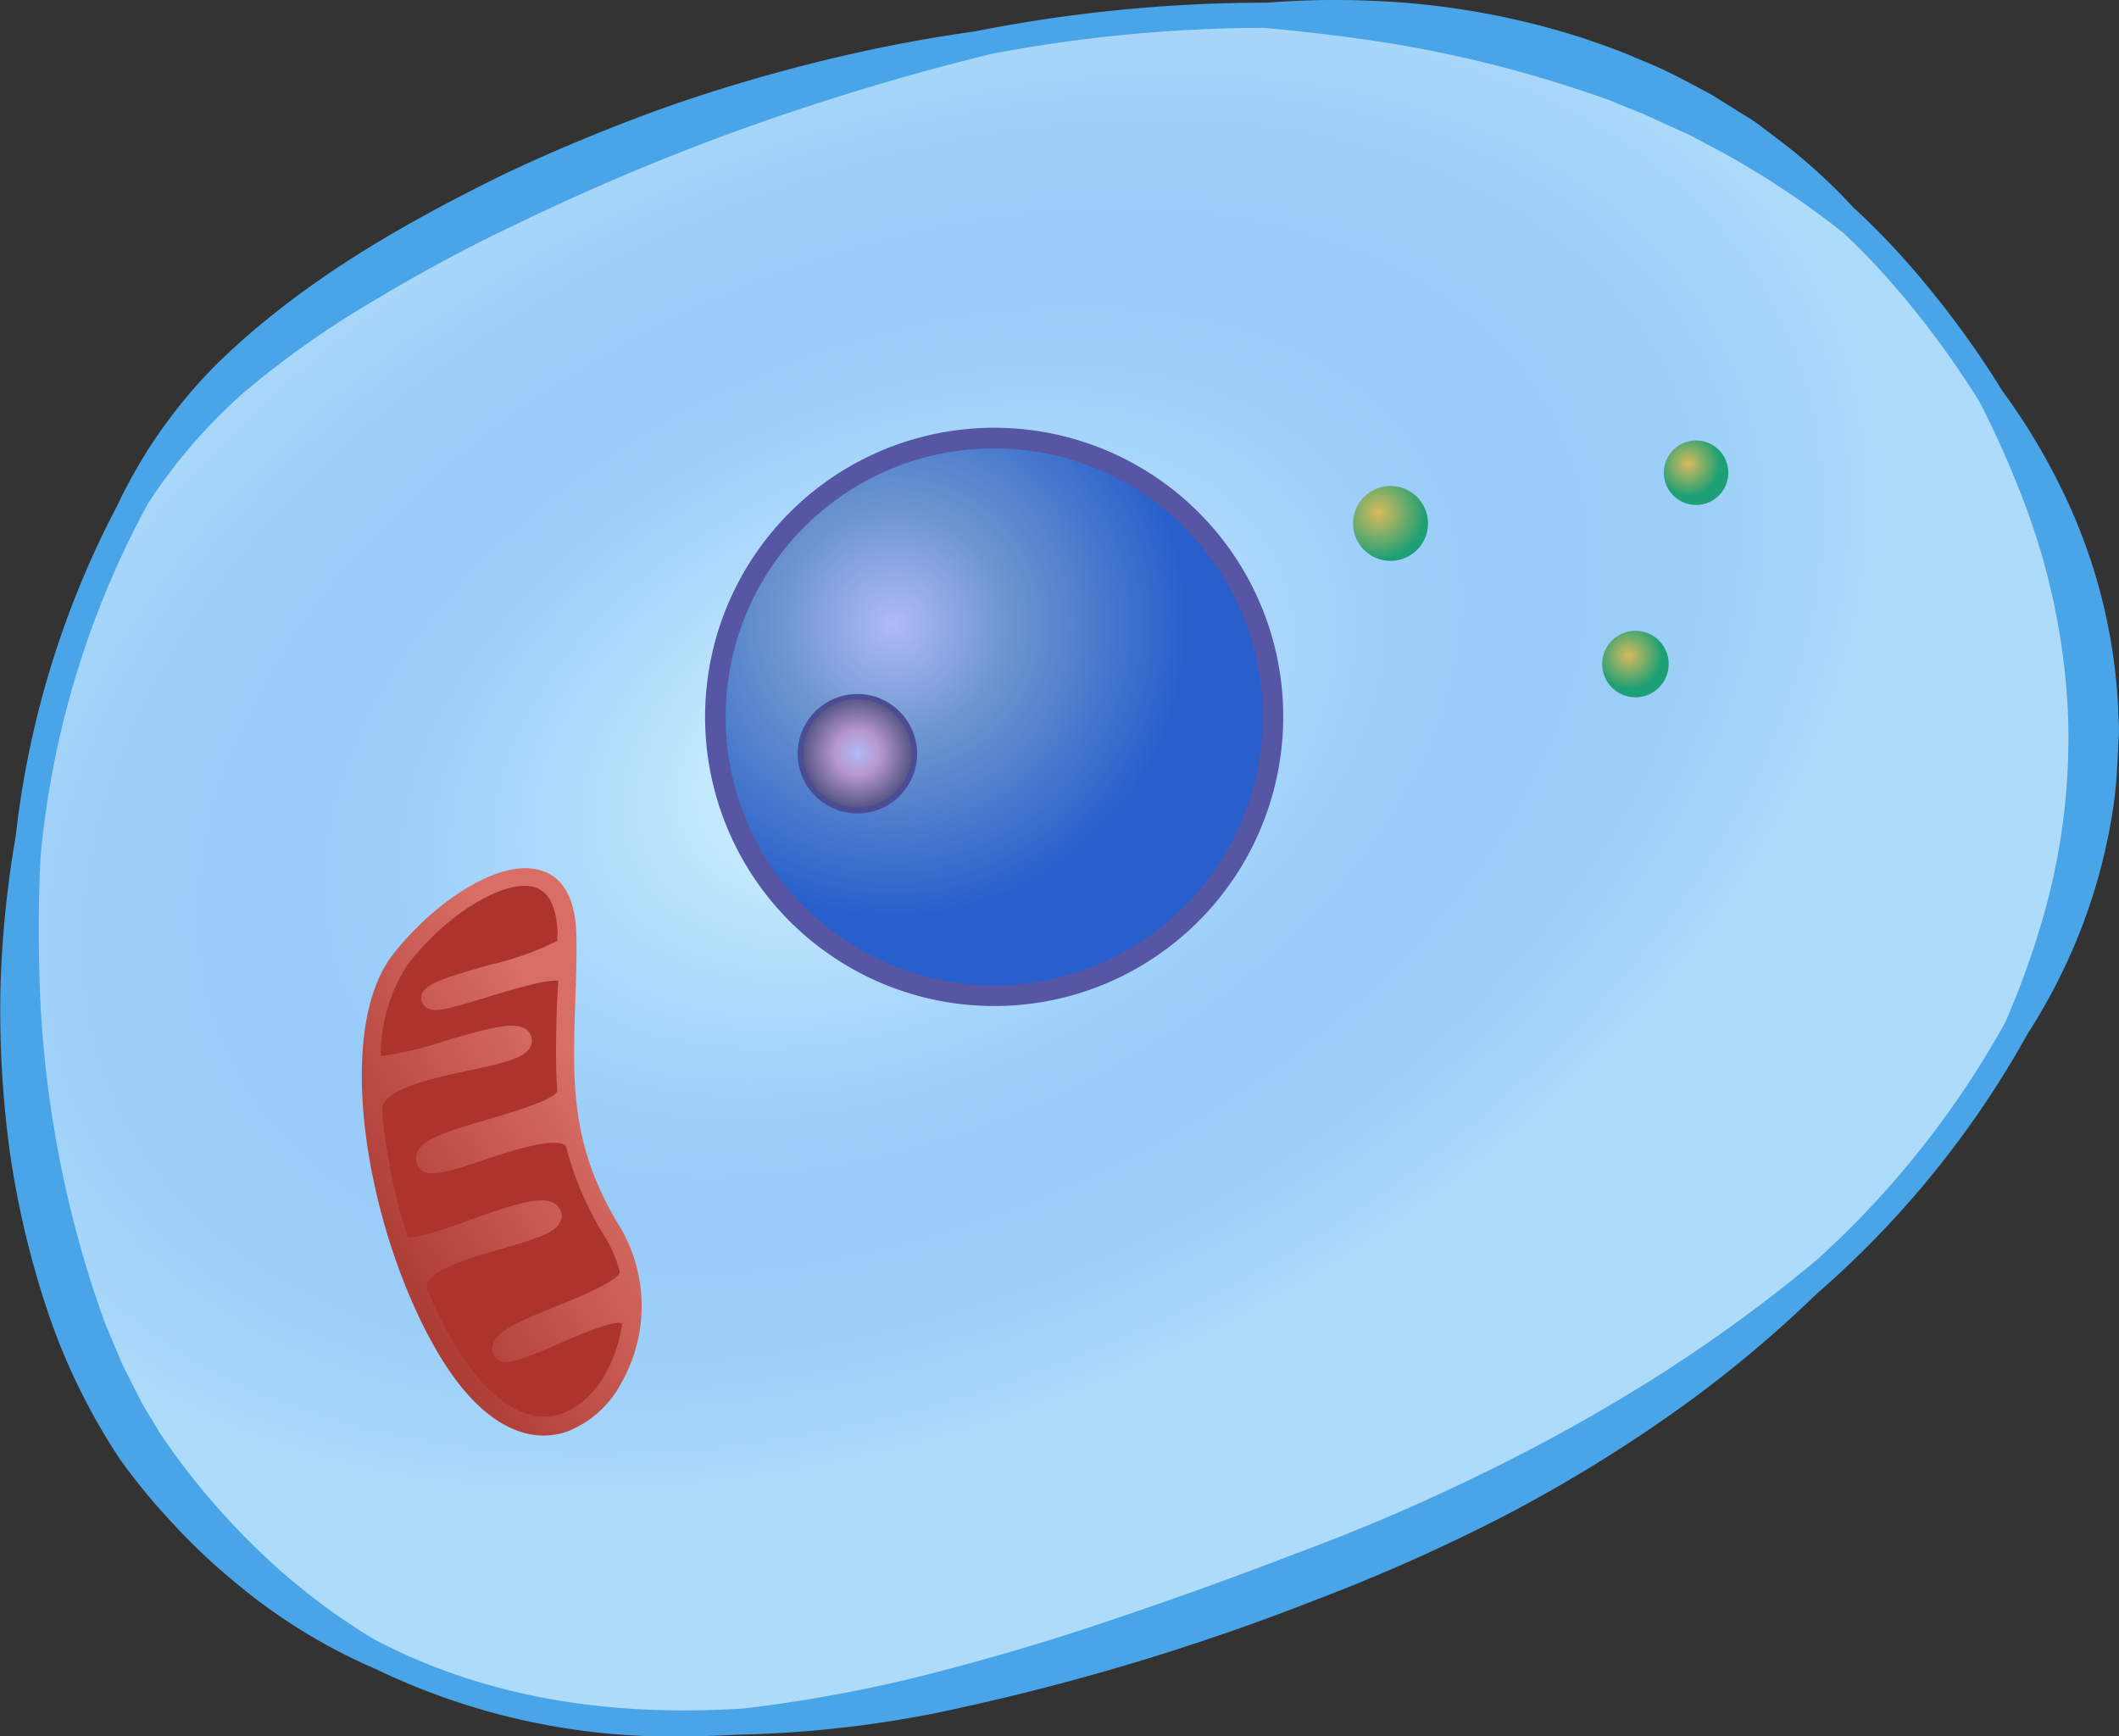 <svg id="Layer_1" data-name="Layer 1" xmlns="http://www.w3.org/2000/svg" xmlns:xlink="http://www.w3.org/1999/xlink" viewBox="0 0 126.149 103.365"><rect x="0" y="0" width="126.149" height="103.365" fill="#333333" stroke="none"/><defs><style>.cls-1{fill:url(#radial-gradient);}.cls-2{fill:#49a4e8;}.cls-3{isolation:isolate;}.cls-4{fill:url(#radial-gradient-2);}.cls-5{fill:#5656a5;}.cls-6{fill:url(#radial-gradient-3);}.cls-7{fill:#4b4b96;}.cls-8{fill:url(#radial-gradient-4);}.cls-9{fill:url(#radial-gradient-5);}.cls-10{fill:url(#radial-gradient-6);}.cls-11{fill:url(#linear-gradient);}.cls-12{fill:#ad342d;}</style><radialGradient id="radial-gradient" cx="85.12" cy="95.887" r="63.253" gradientTransform="matrix(0.905, -0.425, 0.275, 0.587, -18.341, 75.752)" gradientUnits="userSpaceOnUse"><stop offset="0" stop-color="#e0ffff"/><stop offset="0.107" stop-color="#cdf1fd"/><stop offset="0.307" stop-color="#b0dcfb"/><stop offset="0.48" stop-color="#9ed0fa"/><stop offset="0.605" stop-color="#98cbf9"/><stop offset="0.776" stop-color="#9ccef9"/><stop offset="0.933" stop-color="#a7d6f9"/><stop offset="1" stop-color="#aedbf9"/></radialGradient><radialGradient id="radial-gradient-2" cx="-12.235" cy="969.071" r="21.816" gradientTransform="translate(-194.255 -899.894) rotate(-15.515)" gradientUnits="userSpaceOnUse"><stop offset="0" stop-color="#afbaf7"/><stop offset="0.311" stop-color="#6d96ce"/><stop offset="0.803" stop-color="#285fcc"/></radialGradient><radialGradient id="radial-gradient-3" cx="-16.349" cy="975.902" r="4.208" gradientTransform="translate(-194.255 -899.894) rotate(-15.515)" gradientUnits="userSpaceOnUse"><stop offset="0" stop-color="#afbaf7"/><stop offset="0.312" stop-color="#b898ce"/><stop offset="0.803" stop-color="#515181"/></radialGradient><radialGradient id="radial-gradient-4" cx="-147.461" cy="1130.404" r="2.803" gradientTransform="translate(-78.223 -1098.153) rotate(-15.515)" gradientUnits="userSpaceOnUse"><stop offset="0" stop-color="#d8ba5d"/><stop offset="1" stop-color="#1da075"/></radialGradient><radialGradient id="radial-gradient-5" cx="-128.923" cy="1132.544" r="1.917" xlink:href="#radial-gradient-4"/><radialGradient id="radial-gradient-6" cx="-135.39" cy="1142.589" r="2" xlink:href="#radial-gradient-4"/><linearGradient id="linear-gradient" x1="74.864" y1="840.071" x2="55.97" y2="843.818" gradientTransform="translate(-271.495 -654.296) rotate(-18.623)" gradientUnits="userSpaceOnUse"><stop offset="0" stop-color="#d86e66"/><stop offset="1" stop-color="#a33029"/></linearGradient></defs><title>cell_generic</title><path id="CYTOPLASM" class="cls-1" d="M145,68c-27-31-85-8-99.98,6.72-14.28,14.03-15.76,47.03-4.53,63.55,17.68,23.75,44.21,16.74,69.78,7.04C148,131,172,99,145,68Z" transform="translate(-31.868 -51.7)"/><path class="cls-2" d="M157.967,93.838a33.164,33.164,0,0,0-3.489-13.275,37.624,37.624,0,0,0-3.4-5.589,56.134,56.134,0,0,0-5.509-7.466,43.383,43.383,0,0,0-3.385-3.476,33.262,33.262,0,0,0-4.321-3.936l-1.306-.991c-.439-.326-.919-.588-1.378-.886l-1.394-.868-1.446-.774a27.283,27.283,0,0,0-2.975-1.383c-1-.453-2.033-.8-3.064-1.165a46.906,46.906,0,0,0-12.8-2.284,50.855,50.855,0,0,0-6.184.114A89.458,89.458,0,0,0,89.9,53.57a90.294,90.294,0,0,0-9.154,1.768,99.447,99.447,0,0,0-9.675,2.9c-3.164,1.16-6.285,2.447-9.334,3.9-6.047,2.978-11.98,6.377-16.938,11.205a30.113,30.113,0,0,0-5.915,8.375c-.01.02-.017.041-.027.062a55.487,55.487,0,0,0-6.054,19.7,63.461,63.461,0,0,0-.9,8.771,62.727,62.727,0,0,0,.515,9.776,54.229,54.229,0,0,0,2.238,9.593,37.555,37.555,0,0,0,4.363,8.96,37.365,37.365,0,0,0,3.167,3.842,36.226,36.226,0,0,0,3.594,3.4,33.765,33.765,0,0,0,8.473,5.24A40.48,40.48,0,0,0,72.5,155.066c1.051,0,2.11-.042,3.172-.1a67.6,67.6,0,0,0,11.666-1.241,139.9,139.9,0,0,0,22.947-6.819,109.049,109.049,0,0,0,10.993-4.891,87.5,87.5,0,0,0,10.278-6.268,71.891,71.891,0,0,0,8.47-7.034,57.334,57.334,0,0,0,12.552-15.477,34.7,34.7,0,0,0,3.033-5.859,33.856,33.856,0,0,0,1.9-6.621,25.29,25.29,0,0,0,.4-3.444l.089-1.735C158.043,95,157.977,94.418,157.967,93.838Zm-17.9,32.826a90.263,90.263,0,0,1-9.811,7.137A107.1,107.1,0,0,1,120,139.476a116.064,116.064,0,0,1-10.774,4.623q-5.521,2.132-11.109,4.006c-3.717,1.275-7.482,2.371-11.275,3.339A85.541,85.541,0,0,1,76.172,153.4c-7.757.5-15.237-.537-22.027-4.109a38.513,38.513,0,0,1-6.811-5.224,42.992,42.992,0,0,1-5.969-7.086c-.369-.664-.8-1.28-1.153-1.958l-1.041-2.058-.9-2.135c-.308-.707-.517-1.46-.785-2.185a66.022,66.022,0,0,1-3.258-18.413c-.074-2.5-.073-5.018.054-7.535a54.369,54.369,0,0,1,6.4-21.03A32.2,32.2,0,0,1,46.4,75.052a55.568,55.568,0,0,1,7.959-5.591,95.861,95.861,0,0,1,8.676-4.62,138.084,138.084,0,0,1,18.345-7.26q4.714-1.5,9.534-2.678a88.063,88.063,0,0,1,15.959-1.545c.107,0,.214.006.322.006,2.047.19,4.076.416,6.09.712a72.333,72.333,0,0,1,12.076,2.8c.977.319,1.96.625,2.9,1.031l1.431.571,1.4.643,1.406.634,1.358.727c.918.468,1.8,1,2.682,1.533a50.4,50.4,0,0,1,5.1,3.576c.971.919,1.909,1.879,2.8,2.9a54.651,54.651,0,0,1,5.276,7.129A58.411,58.411,0,0,1,152.33,81.5a40.582,40.582,0,0,1,2.641,12.474,38.552,38.552,0,0,1-1.561,12.637,50.547,50.547,0,0,1-2.168,5.954A54.885,54.885,0,0,1,140.065,126.664Z" transform="translate(-31.868 -51.7)"/><g id="NUCLEUS"><g id="NUCLEUS-2" data-name="NUCLEUS" class="cls-3"><circle class="cls-4" cx="59.182" cy="42.68" r="16.6"/><path class="cls-5" d="M95.66,110.96a17.212,17.212,0,1,1,11.98-21.19A17.238,17.238,0,0,1,95.66,110.96ZM86.78,78.97A15.987,15.987,0,1,0,106.46,90.1,16,16,0,0,0,86.78,78.97Z" transform="translate(-31.868 -51.7)"/></g><g id="NUCLEOLUS"><circle class="cls-6" cx="51.042" cy="44.85" r="3.39"/><path class="cls-7" d="M83.87,99.99a3.554,3.554,0,1,1,2.46-4.39A3.55,3.55,0,0,1,83.87,99.99Zm-1.82-6.56a3.233,3.233,0,1,0,3.98,2.25A3.241,3.241,0,0,0,82.05,93.43Z" transform="translate(-31.868 -51.7)"/></g></g><g id="LYSOSOME"><circle id="LYSOSOME-2" data-name="LYSOSOME" class="cls-8" cx="82.782" cy="31.16" r="2.23"/><circle id="LYSOSOME-3" data-name="LYSOSOME" class="cls-9" cx="100.972" cy="28.14" r="1.92"/><circle id="LYSOSOME-4" data-name="LYSOSOME" class="cls-10" cx="97.362" cy="39.53" r="1.98"/></g><g id="MITOCHONDRION"><path class="cls-11" d="M64.073,103.522c-2.487-.8-6.508,2-8.845,5.043-3.5,4.579-1.561,16.113,2.5,23.3,2.464,4.365,4.917,5.3,6.52,5.291a4.376,4.376,0,0,0,1.373-.233,6.209,6.209,0,0,0,3.253-2.93,9.264,9.264,0,0,0-.018-9.124c-3.061-4.89-2.891-8.806-2.746-13.363.041-1.351.105-2.748.066-4.225C66.1,104.672,65,103.783,64.073,103.522Z" transform="translate(-31.868 -51.7)"/><path class="cls-12" d="M65.1,110.091c-.619-.135-2.975.582-4.256.976-2.356.718-3.122.938-3.616.607a.839.839,0,0,1-.288-.514c-.014-.836,1.164-1.194,4.058-2.017a17.7,17.7,0,0,0,4.059-1.444,1.3,1.3,0,0,1,.01-.424c-.062-1.545-.489-2.471-1.348-2.755-1.753-.555-5.341,1.609-7.632,4.673a9.9,9.9,0,0,0-1.551,5.374,20.05,20.05,0,0,0,3.787-.894c2.882-.857,4.2-1.147,4.84-.714a.766.766,0,0,1,.357.606c.084,1.042-1.415,1.356-3.657,1.844-2.139.453-5.423,1.14-5.247,2.456a34.084,34.084,0,0,0,1.524,7.471c.538.124,2.585-.6,3.809-1.054,2.767-.971,4.78-1.687,5.288-.521a.755.755,0,0,1-.032.7c-.318.642-1.359.955-3.338,1.545-.595.162-1.293.359-1.944.579-1.235.416-2.333.9-2.594,1.485a.7.7,0,0,0,.036.561c.438.96.853,1.852,1.314,2.652,1.912,3.405,4.115,5.07,6.163,4.685,1.979-.361,3.632-2.6,4.058-5.417a.05.05,0,0,0-.023-.069c-.424-.239-2.791.788-3.923,1.284-2.1.9-3.27,1.407-3.684.63a.907.907,0,0,1-.048-.71c.272-.779,1.541-1.322,3.759-2.222,1.212-.485,3.693-1.512,3.783-2.039a7.329,7.329,0,0,0-.831-2.012,19,19,0,0,1-2.342-5.362c-.035-.1-.058-.172-.15-.217-.745-.4-3.159.377-4.771.92-1.99.671-3.065.995-3.638.653a.823.823,0,0,1-.38-.56c-.222-1.224,1.666-1.746,4.274-2.51,1.144-.347,4.14-1.2,4.116-1.731-.12-1.717-.068-3.377-.017-5.152C65.059,110.984,65.069,110.56,65.1,110.091Z" transform="translate(-31.868 -51.7)"/></g></svg>